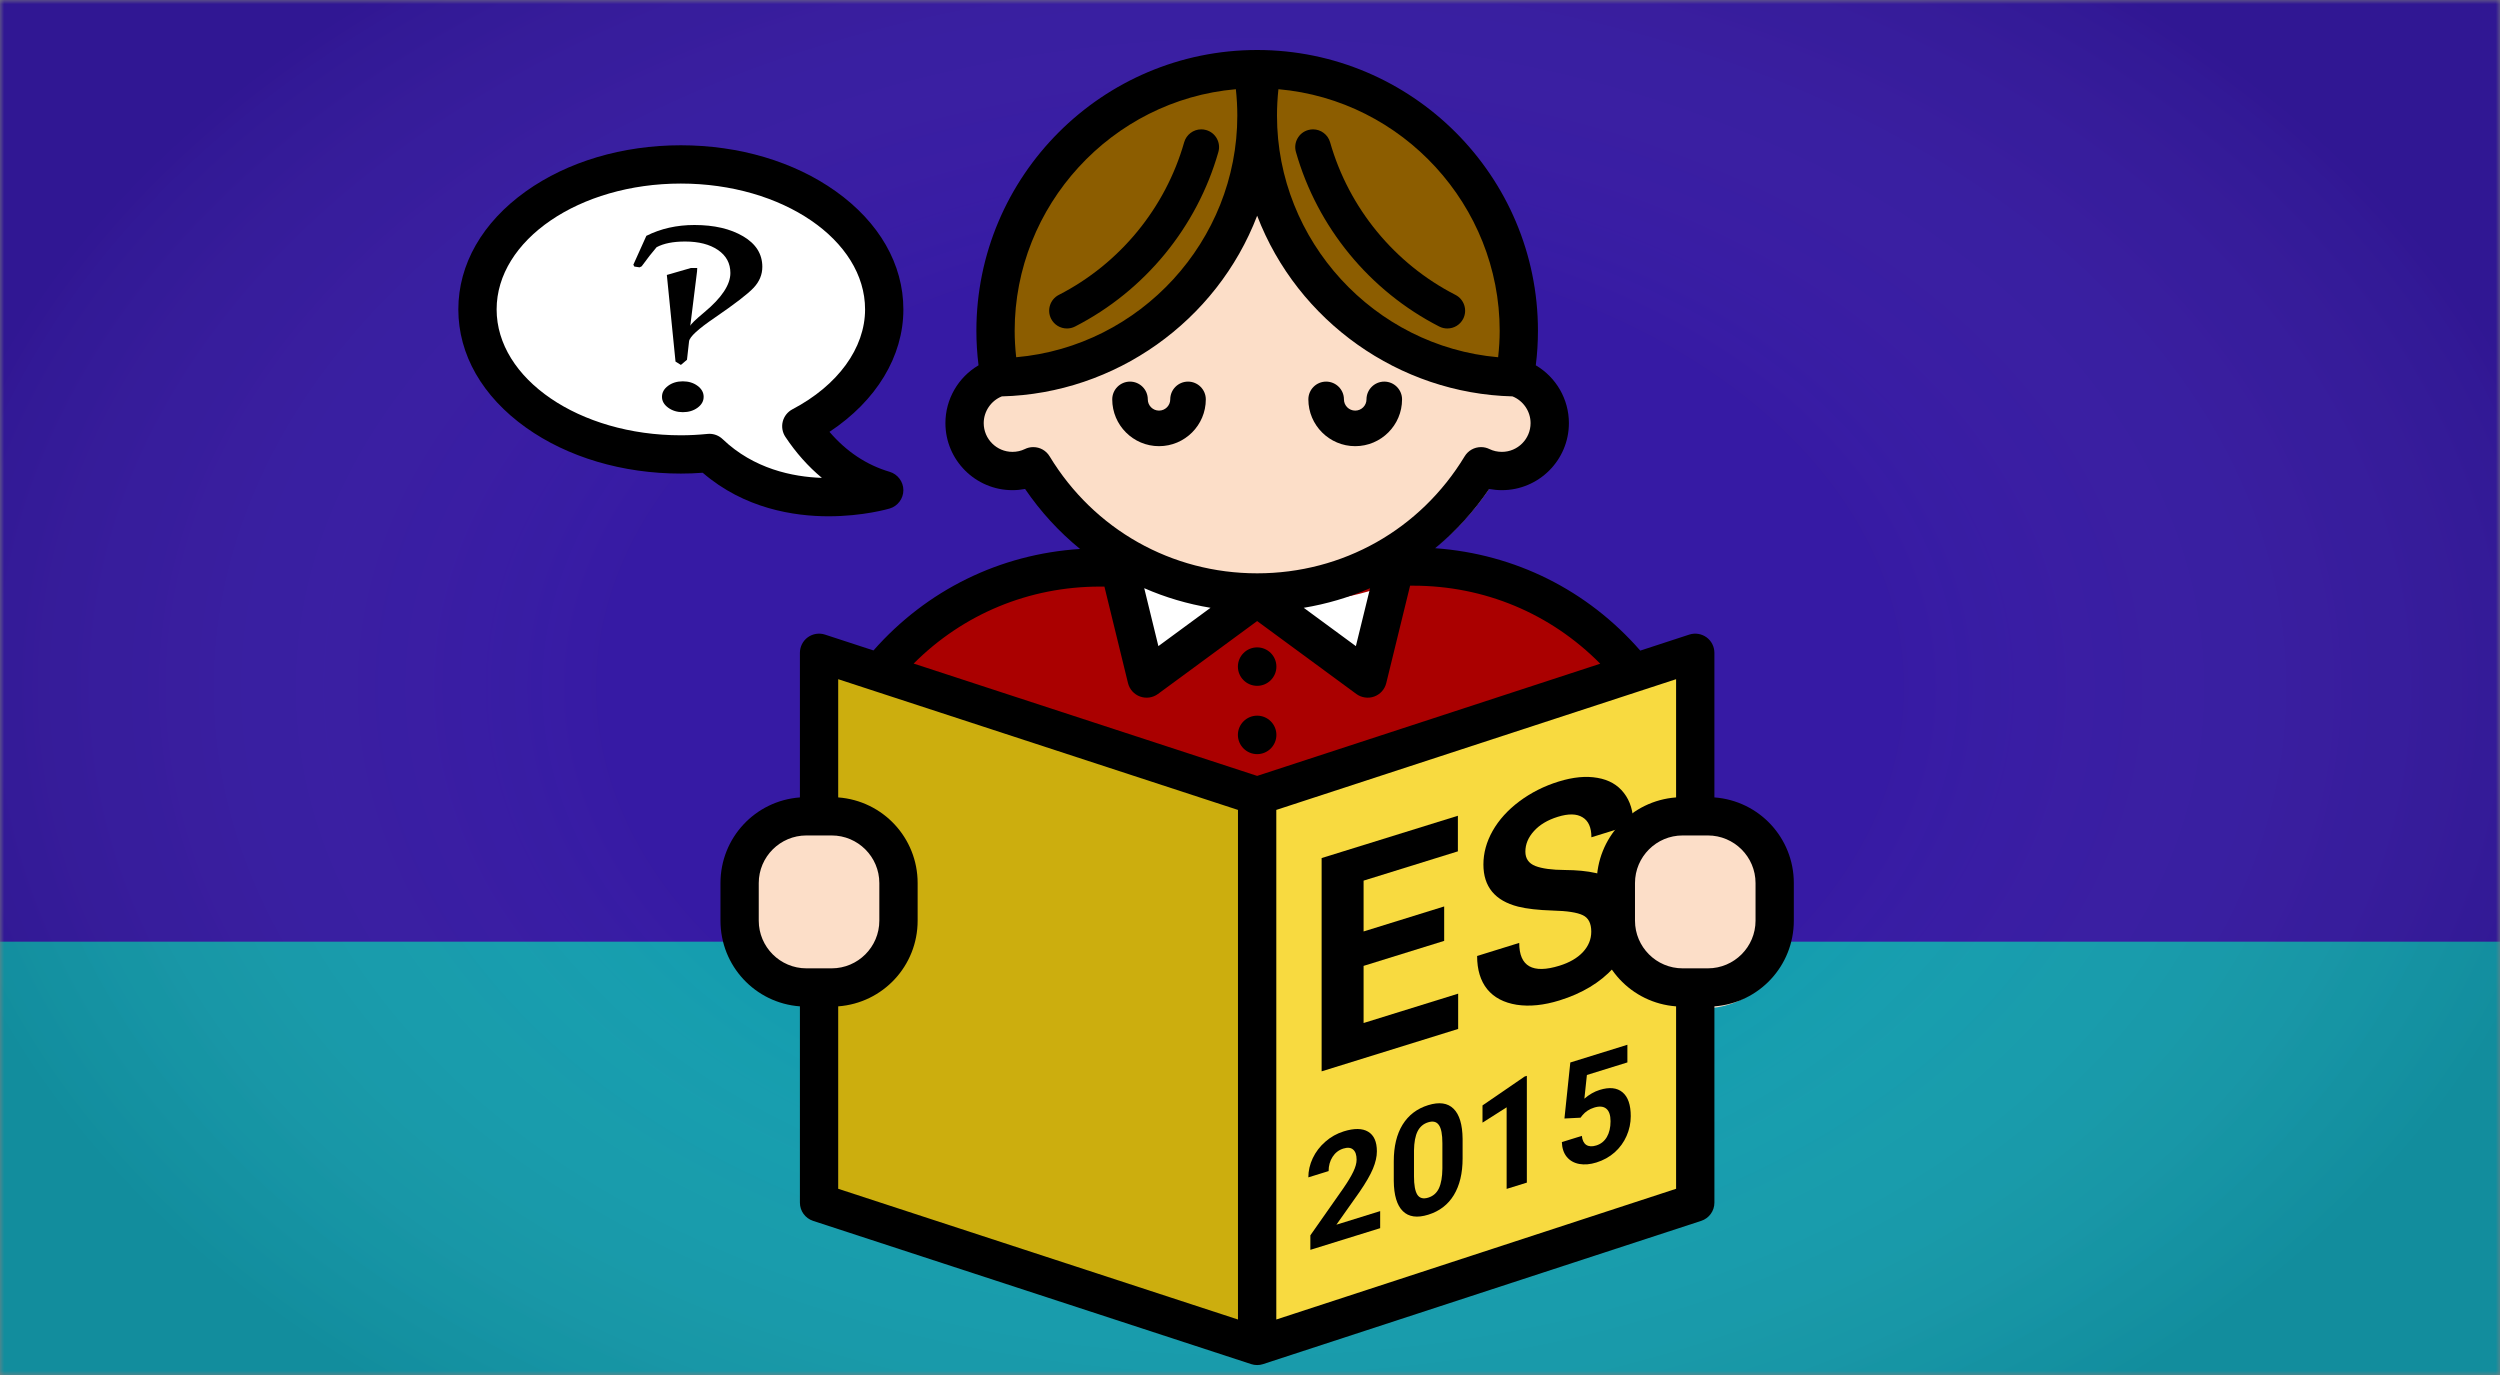 <svg width="300" height="165" viewBox="0 0 300 165" fill="none" xmlns="http://www.w3.org/2000/svg">
<rect x="0" y="0" width="300" height="165" fill="#808080" stroke="none"/>
<mask id="mask0" mask-type="alpha" maskUnits="userSpaceOnUse" x="0" y="0" width="300" height="165">
<rect width="300" height="165" fill="#C4C4C4"/>
</mask>
<g mask="url(#mask0)">
<rect width="300" height="165" fill="#361AA4"/>
<rect y="113" width="300" height="52" fill="#149DAF"/>
<rect width="300" height="165" fill="url(#paint0_radial)"/>
<path d="M99.5 145.5V80L152 97V162.5L99.5 145.5Z" fill="#CCAE0E"/>
<path d="M205 145.897V80L152 97.103V163L205 145.897Z" fill="#F8DA40"/>
<path d="M152 97L107 81.5C111.5 76.5 123.5 68.5 133 68.5H174C180.4 68.5 194 77.5 197 82.5L152 97Z" fill="#AA0000"/>
<path fill-rule="evenodd" clip-rule="evenodd" d="M96.859 51.789C102.995 48.619 107 43.401 107 37.5C107 27.835 96.255 20 83 20C69.745 20 59 27.835 59 37.5C59 47.165 69.745 55 83 55C83.66 55 84.314 54.981 84.96 54.943C88.165 57.416 92.102 59.757 95.5 60C101.1 60.4 105.5 60.167 107 60C105 59.333 100.6 57.4 99 55L96.859 51.789Z" fill="white"/>
<path d="M82.438 43.172L81.708 43.791L81.062 43.389L80.021 32.995L82.917 32.158H83.667L83.646 32.561L82.833 39.113C82.889 38.907 83.451 38.36 84.521 37.471C86.604 35.736 87.646 34.167 87.646 32.762C87.646 31.596 87.149 30.674 86.156 29.997C85.163 29.321 83.847 28.983 82.208 28.983C80.778 28.983 79.639 29.21 78.792 29.664C78.264 30.274 77.667 31.038 77 31.957L76.75 32.081L76.125 31.988L76 31.771L77.562 28.301C79.285 27.434 81.208 27 83.333 27C85.694 27 87.642 27.452 89.177 28.355C90.712 29.259 91.479 30.48 91.479 32.019C91.479 32.948 91.135 33.782 90.448 34.52C89.76 35.259 88.194 36.465 85.75 38.138C83.778 39.48 82.757 40.42 82.688 40.957L82.438 43.172ZM81.938 49.461C81.257 49.461 80.67 49.28 80.177 48.919C79.684 48.557 79.438 48.124 79.438 47.618C79.438 47.101 79.681 46.662 80.167 46.301C80.653 45.94 81.243 45.759 81.938 45.759C82.632 45.759 83.222 45.94 83.708 46.301C84.194 46.662 84.438 47.101 84.438 47.618C84.438 48.134 84.194 48.57 83.708 48.926C83.222 49.283 82.632 49.461 81.938 49.461Z" fill="black"/>
<path d="M139 82.5C138 78.333 135.9 69.9 135.5 69.5C136.667 70.5 141.6 72.5 152 72.5C162.4 72.5 168 69.833 169.5 68.5L165 82.5L152 73.5L139 82.5Z" fill="white"/>
<path fill-rule="evenodd" clip-rule="evenodd" d="M178.846 58.435C173.217 66.945 163.519 72.564 152.5 72.564C141.457 72.564 131.74 66.92 126.117 58.379C125.751 58.417 125.378 58.436 125 58.436C120.029 58.436 116 55.048 116 50.868C116 47.856 118.092 45.256 121.121 44.037C121.041 43.129 121 42.21 121 41.282C121 24.005 135.103 10 152.5 10C169.897 10 184 24.005 184 41.282C184 42.363 183.945 43.432 183.837 44.485C186.34 45.829 188 48.185 188 50.868C188 55.048 183.971 58.436 179 58.436L178.927 58.436C178.9 58.436 178.873 58.436 178.846 58.435ZM110 108.891C110 115.021 105.299 119.991 99.5 119.991C93.701 119.991 89 115.021 89 108.891C89 102.761 93.701 97.791 99.5 97.791C105.299 97.791 110 102.761 110 108.891ZM204.5 121C210.299 121 215 116.03 215 109.9C215 103.77 210.299 98.8 204.5 98.8C198.701 98.8 194 103.77 194 109.9C194 116.03 198.701 121 204.5 121Z" fill="#FCDEC8"/>
<path d="M141.5 36C134.7 44.4 124.667 45.5 120.5 45C119.667 40 119.4 28.3 125 21.5C132 13 141.5 8.5 151 8.5C160.5 8.5 168.5 10.5 177 21.5C183.8 30.3 183.167 40.833 182 45C178.333 45 168.9 43.2 160.5 36C152.1 28.8 150.667 18.333 151 14C150.667 17.833 148.3 27.6 141.5 36Z" fill="#8C5D00"/>
<path d="M205.728 95.689V78.335C205.728 77.6 205.373 76.904 204.778 76.474C204.184 76.045 203.406 75.924 202.713 76.151L196.833 78.073C190.5 70.815 181.796 66.475 172.222 65.786C174.708 63.741 176.886 61.352 178.705 58.675C179.206 58.77 179.718 58.819 180.227 58.819C184.661 58.819 188.268 55.21 188.268 50.775C188.268 47.922 186.751 45.283 184.295 43.836C184.467 42.472 184.554 41.081 184.554 39.698C184.554 21.116 169.438 6 150.858 6C132.28 6 117.166 21.117 117.166 39.698C117.166 41.063 117.253 42.454 117.424 43.835C114.967 45.282 113.45 47.92 113.45 50.775C113.45 55.21 117.059 58.819 121.494 58.819C122 58.819 122.508 58.77 123.01 58.675C124.864 61.398 127.08 63.816 129.607 65.876C119.983 66.495 111.216 70.796 104.818 78.053L99.001 76.152C98.308 75.923 97.532 76.044 96.936 76.475C96.344 76.906 95.989 77.602 95.989 78.335V95.689C90.619 96.09 86.457 100.546 86.457 105.969V110.48C86.457 115.906 90.619 120.364 95.989 120.763V144.321C95.989 145.316 96.625 146.194 97.572 146.505L150.142 163.693L150.17 163.701C150.273 163.734 150.371 163.757 150.475 163.774L150.535 163.783C150.642 163.796 150.747 163.806 150.858 163.806C150.967 163.806 151.069 163.796 151.176 163.783L151.244 163.774C151.345 163.756 151.442 163.734 151.545 163.701L204.142 146.505C205.091 146.194 205.729 145.316 205.729 144.321V120.763C211.098 120.361 215.259 115.903 215.259 110.48V105.969C215.259 100.548 211.098 96.091 205.728 95.689ZM100.584 120.763C105.955 120.361 110.117 115.903 110.117 110.48V105.969C110.117 100.549 105.955 96.092 100.584 95.689V81.503L148.557 97.19V158.341L100.584 142.654V120.763ZM105.52 105.969V110.48C105.52 113.635 102.954 116.201 99.801 116.201H96.769C93.616 116.201 91.05 113.634 91.05 110.48V105.969C91.05 102.818 93.616 100.255 96.769 100.255H99.801C102.954 100.255 105.52 102.818 105.52 105.969ZM148.303 10.705C148.418 11.761 148.477 12.828 148.477 13.882C148.477 28.885 136.847 41.557 121.942 42.869C121.821 41.778 121.76 40.712 121.76 39.698C121.76 24.681 133.393 12.007 148.303 10.705ZM139.006 77.535L137.308 70.582C139.843 71.691 142.513 72.48 145.265 72.935L139.006 77.535ZM156.448 72.936C159.197 72.481 161.869 71.692 164.409 70.585L162.706 77.536L156.448 72.936ZM131.979 70.391H132.53L135.36 81.972C135.544 82.719 136.085 83.322 136.809 83.585C137.545 83.849 138.339 83.727 138.953 83.278L150.858 74.527L162.762 83.278C163.372 83.725 164.186 83.847 164.905 83.585C165.629 83.321 166.17 82.718 166.351 81.972L169.211 70.282H169.57C178.102 70.282 186.056 73.603 192.028 79.645L150.858 93.107L109.637 79.628C115.596 73.667 123.509 70.391 131.979 70.391ZM180.227 54.224C179.694 54.224 179.19 54.11 178.729 53.885C178.413 53.731 178.074 53.653 177.724 53.653C176.914 53.653 176.179 54.067 175.758 54.761C170.435 63.551 161.127 68.799 150.858 68.799C140.598 68.799 131.288 63.551 125.955 54.76C125.535 54.067 124.8 53.653 123.989 53.653C123.635 53.653 123.297 53.732 122.983 53.887C122.53 54.108 122.016 54.224 121.494 54.224C119.593 54.224 118.046 52.677 118.046 50.775C118.046 49.37 118.919 48.085 120.221 47.566C133.809 47.229 146.006 38.56 150.859 25.887C155.709 38.562 167.907 47.229 181.501 47.566C182.8 48.088 183.67 49.37 183.67 50.775C183.669 52.677 182.125 54.224 180.227 54.224ZM179.776 42.87C164.87 41.56 153.239 28.888 153.239 13.882C153.239 12.852 153.296 11.785 153.41 10.705C168.325 12.009 179.962 24.683 179.962 39.698C179.962 40.705 179.899 41.77 179.776 42.87ZM210.665 105.969V110.48C210.665 113.635 208.099 116.201 204.945 116.201H201.912C198.762 116.201 196.199 113.634 196.199 110.48V105.969C196.199 102.818 198.762 100.255 201.912 100.255H204.945C208.099 100.255 210.665 102.818 210.665 105.969ZM201.131 95.689C195.762 96.09 191.601 100.546 191.601 105.969V110.48C191.601 115.905 195.762 120.364 201.131 120.763V142.654L153.156 158.341V97.19L201.131 81.503V95.689Z" fill="black"/>
<path d="M173.301 112.904L163.631 115.906V122.762L174.979 119.238V123.474L158.595 128.562V102.968L174.946 97.891V102.162L163.631 105.676V111.775L173.301 108.773V112.904Z" fill="black"/>
<path d="M190.952 111.8C190.952 110.803 190.617 110.146 189.945 109.827C189.274 109.497 188.065 109.309 186.319 109.266C184.573 109.21 183.191 109.053 182.172 108.795C179.397 108.087 178.009 106.403 178.009 103.742C178.009 102.36 178.378 101.014 179.117 99.707C179.867 98.384 180.936 97.203 182.324 96.162C183.723 95.119 185.289 94.328 187.024 93.789C188.77 93.247 190.326 93.098 191.691 93.342C193.056 93.574 194.114 94.177 194.864 95.151C195.625 96.122 196.005 97.375 196.005 98.91L190.969 100.474C190.969 99.302 190.617 98.503 189.911 98.078C189.206 97.641 188.216 97.62 186.94 98.016C185.709 98.398 184.752 98.971 184.069 99.734C183.387 100.485 183.045 101.306 183.045 102.196C183.045 103.028 183.443 103.602 184.237 103.918C185.043 104.23 186.224 104.391 187.779 104.4C190.645 104.413 192.732 104.884 194.041 105.813C195.351 106.742 196.005 108.203 196.005 110.195C196.005 112.41 195.205 114.399 193.605 116.162C192.004 117.912 189.85 119.208 187.142 120.049C185.261 120.633 183.549 120.807 182.005 120.572C180.46 120.325 179.279 119.701 178.462 118.701C177.657 117.698 177.254 116.369 177.254 114.717L182.307 113.148C182.307 115.972 183.918 116.884 187.142 115.883C188.339 115.511 189.274 114.969 189.945 114.257C190.617 113.533 190.952 112.714 190.952 111.8Z" fill="black"/>
<path d="M165.62 147.38L157.243 149.981V148.241L161.197 142.601C161.74 141.812 162.14 141.146 162.397 140.603C162.66 140.058 162.792 139.578 162.792 139.162C162.792 138.593 162.655 138.191 162.38 137.954C162.106 137.711 161.714 137.668 161.205 137.826C160.657 137.997 160.223 138.33 159.904 138.828C159.591 139.318 159.434 139.885 159.434 140.53L157 141.285C157 140.506 157.176 139.739 157.529 138.985C157.887 138.23 158.391 137.569 159.04 137.005C159.689 136.434 160.425 136.021 161.247 135.765C162.506 135.374 163.483 135.388 164.177 135.805C164.876 136.221 165.226 137.006 165.226 138.16C165.226 138.793 165.069 139.486 164.756 140.239C164.442 140.993 163.905 141.924 163.144 143.034L160.366 146.964L165.62 145.332V147.38Z" fill="black"/>
<path d="M175.512 139.018C175.512 140.787 175.162 142.249 174.463 143.404C173.764 144.559 172.739 145.345 171.391 145.764C170.059 146.178 169.041 146.034 168.336 145.333C167.63 144.632 167.27 143.426 167.253 141.714V139.359C167.253 137.572 167.605 136.106 168.31 134.961C169.021 133.814 170.042 133.034 171.374 132.621C172.706 132.207 173.724 132.351 174.429 133.052C175.134 133.747 175.495 134.951 175.512 136.662V139.018ZM173.086 137.187C173.086 136.126 172.947 135.399 172.667 135.006C172.393 134.605 171.962 134.495 171.374 134.678C170.803 134.855 170.381 135.217 170.107 135.765C169.838 136.306 169.695 137.068 169.679 138.052V141.163C169.679 142.206 169.813 142.941 170.081 143.367C170.356 143.786 170.792 143.902 171.391 143.716C171.984 143.532 172.412 143.156 172.675 142.588C172.938 142.02 173.075 141.233 173.086 140.228V137.187Z" fill="black"/>
<path d="M183.222 141.915L180.796 142.668V132.877L177.9 134.717V132.651L182.961 129.181L183.222 129.1V141.915Z" fill="black"/>
<path d="M187.733 134.221L188.438 127.498L195.287 125.371V127.49L190.428 128.999L190.125 131.843C190.702 131.342 191.314 130.991 191.964 130.789C193.128 130.428 194.04 130.523 194.7 131.073C195.36 131.624 195.69 132.579 195.69 133.939C195.69 134.765 195.523 135.558 195.187 136.319C194.857 137.072 194.381 137.726 193.76 138.282C193.139 138.833 192.406 139.239 191.561 139.501C190.822 139.731 190.137 139.788 189.504 139.674C188.872 139.554 188.371 139.267 188.002 138.813C187.638 138.358 187.445 137.77 187.423 137.051L189.823 136.305C189.874 136.823 190.05 137.184 190.352 137.389C190.66 137.587 191.06 137.609 191.552 137.456C192.101 137.286 192.523 136.95 192.82 136.447C193.116 135.939 193.265 135.307 193.265 134.551C193.265 133.825 193.094 133.321 192.753 133.04C192.411 132.76 191.927 132.717 191.3 132.911C190.724 133.09 190.257 133.393 189.899 133.821L189.664 134.123L187.733 134.221Z" fill="black"/>
<path d="M150.86 82.3C152.133 82.3 153.168 81.265 153.168 79.993C153.168 78.721 152.133 77.686 150.86 77.686C149.585 77.686 148.548 78.721 148.548 79.993C148.548 81.265 149.585 82.3 150.86 82.3Z" fill="black"/>
<path d="M153.168 88.188C153.168 86.915 152.132 85.88 150.859 85.88C149.585 85.88 148.548 86.915 148.548 88.188C148.548 89.461 149.585 90.496 150.859 90.496C152.132 90.496 153.168 89.461 153.168 88.188Z" fill="black"/>
<path d="M99.429 61.954C103.575 61.954 106.634 61.061 106.762 61.022C107.731 60.735 108.407 59.829 108.405 58.819C108.405 57.809 107.727 56.903 106.758 56.617C103.991 55.801 101.562 54.188 99.536 51.822C105.178 48.091 108.405 42.755 108.405 37.131C108.405 31.719 105.524 26.685 100.293 22.956C95.297 19.394 88.695 17.433 81.701 17.433C74.71 17.433 68.108 19.394 63.112 22.956C57.881 26.685 55 31.719 55 37.131C55 42.543 57.881 47.577 63.112 51.307C68.108 54.869 74.71 56.83 81.701 56.83C82.56 56.83 83.443 56.797 84.327 56.731C89.329 61.045 95.293 61.954 99.428 61.955H99.429V61.954ZM95.088 49.117C94.512 49.422 94.091 49.955 93.931 50.582C93.771 51.212 93.886 51.882 94.245 52.423C95.509 54.326 96.98 55.978 98.626 57.346C95.117 57.226 90.453 56.27 86.716 52.696C86.284 52.284 85.719 52.058 85.126 52.058C85.05 52.058 84.972 52.063 84.894 52.071C83.817 52.18 82.743 52.235 81.701 52.235C69.512 52.235 59.595 45.459 59.595 37.131C59.595 28.803 69.512 22.027 81.701 22.027C93.891 22.027 103.809 28.803 103.809 37.131C103.809 41.769 100.549 46.249 95.088 49.117Z" fill="black"/>
<path d="M159.612 17.071C159.352 16.159 158.51 15.522 157.564 15.522C157.366 15.522 157.168 15.55 156.977 15.605C156.429 15.76 155.975 16.12 155.697 16.619C155.42 17.117 155.355 17.693 155.512 18.24C158.08 27.27 164.348 34.904 172.71 39.184C173.015 39.339 173.342 39.417 173.679 39.417C174.487 39.417 175.216 38.973 175.583 38.256C176.117 37.209 175.701 35.921 174.655 35.386C167.348 31.648 161.864 24.973 159.612 17.071Z" fill="black"/>
<path d="M128.036 39.417C128.374 39.417 128.701 39.339 129.006 39.183C137.366 34.901 143.635 27.268 146.204 18.241C146.361 17.694 146.296 17.118 146.019 16.62C145.741 16.121 145.286 15.76 144.737 15.605C144.546 15.55 144.348 15.522 144.15 15.522C143.204 15.522 142.361 16.159 142.101 17.071C139.852 24.967 134.37 31.643 127.061 35.386C126.014 35.921 125.598 37.209 126.134 38.257C126.501 38.973 127.23 39.417 128.036 39.417Z" fill="black"/>
<path d="M166.115 45.793C164.937 45.793 163.979 46.75 163.979 47.926C163.979 48.668 163.372 49.273 162.626 49.273C161.88 49.273 161.273 48.668 161.273 47.926C161.273 46.75 160.315 45.793 159.138 45.793C157.961 45.793 157.003 46.75 157.003 47.926C157.003 51.022 159.525 53.54 162.626 53.54C165.725 53.54 168.247 51.022 168.247 47.926C168.247 46.75 167.29 45.793 166.115 45.793Z" fill="black"/>
<path d="M142.563 45.793C141.387 45.793 140.43 46.75 140.43 47.926C140.43 48.668 139.825 49.273 139.083 49.273C138.34 49.273 137.735 48.668 137.735 47.926C137.735 46.75 136.778 45.793 135.601 45.793C134.426 45.793 133.469 46.75 133.469 47.926C133.469 51.022 135.987 53.54 139.083 53.54C142.179 53.54 144.697 51.022 144.697 47.926C144.697 46.75 143.74 45.793 142.563 45.793Z" fill="black"/>
</g>
<defs>
<radialGradient id="paint0_radial" cx="0" cy="0" r="1" gradientUnits="userSpaceOnUse" gradientTransform="translate(150 82.5) rotate(179.822) scale(160.501 108.572)">
<stop offset="0.478" stop-color="#F6EEBA" stop-opacity="0"/>
<stop offset="1" stop-opacity="0.1"/>
</radialGradient>
</defs>
</svg>
